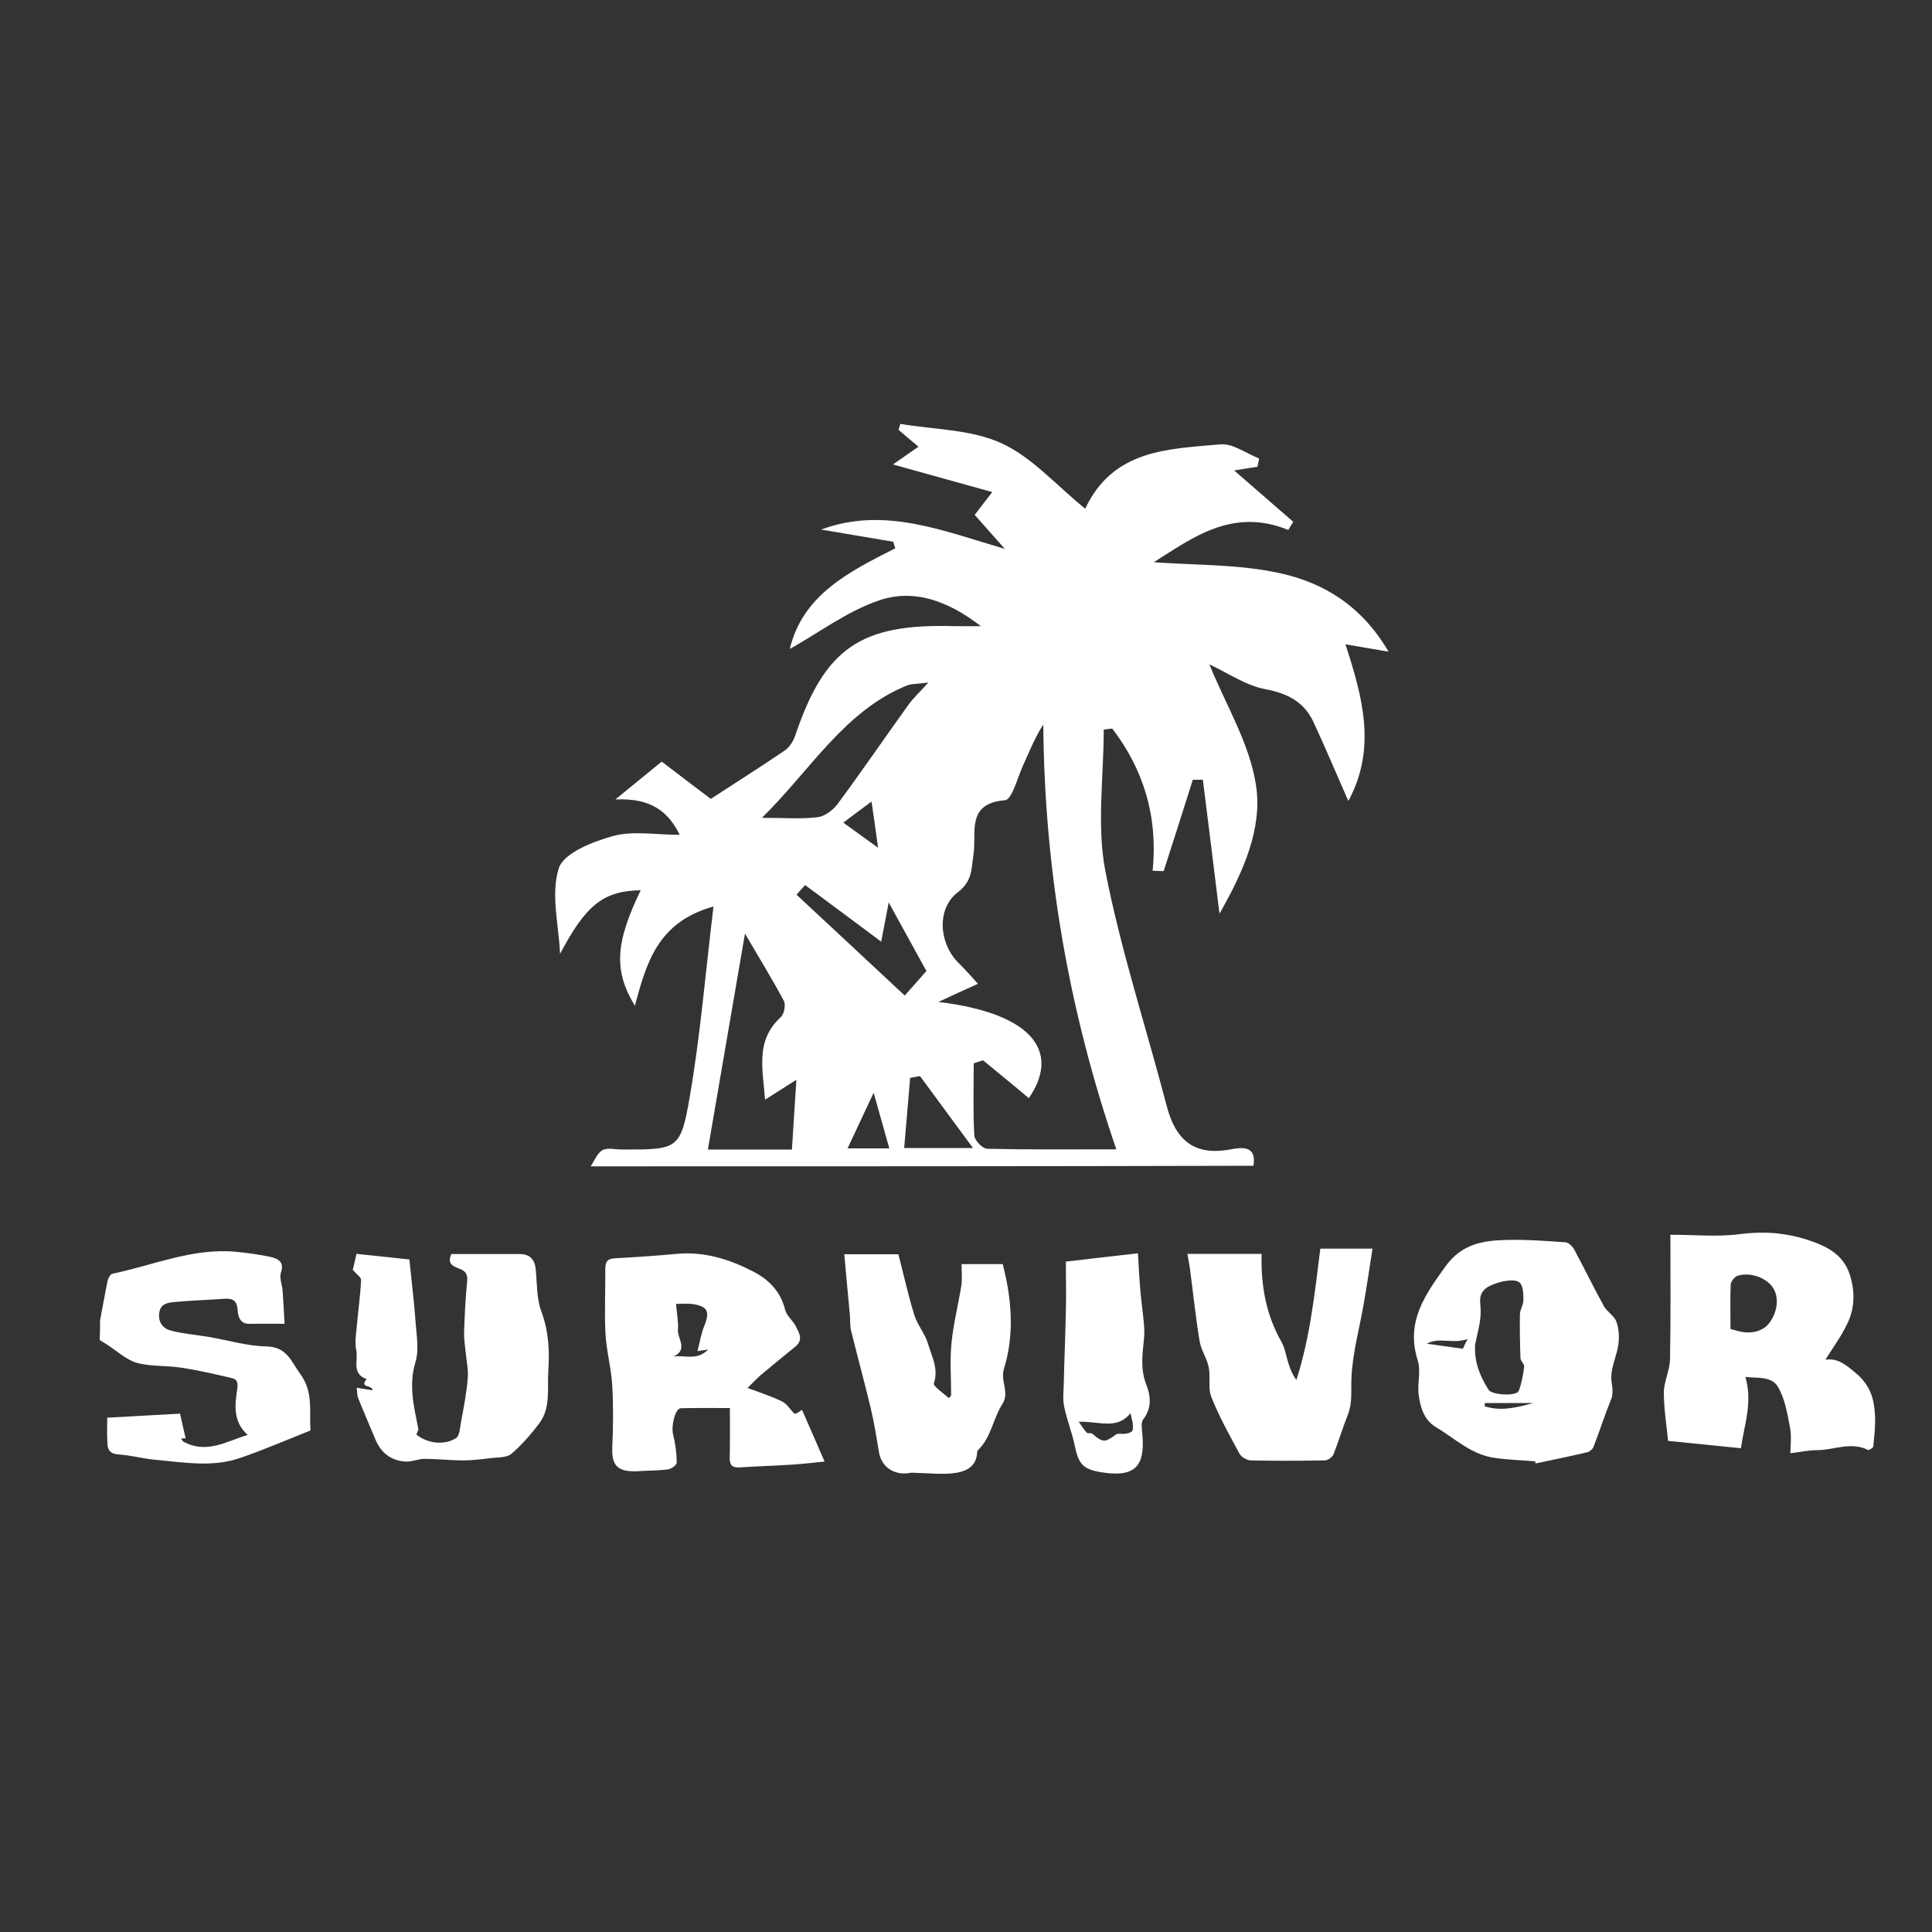 <?xml version="1.0" encoding="UTF-8"?> <!-- Generator: Adobe Illustrator 25.3.1, SVG Export Plug-In . SVG Version: 6.00 Build 0) --> <svg xmlns="http://www.w3.org/2000/svg" xmlns:xlink="http://www.w3.org/1999/xlink" version="1.1" id="Layer_1" x="0px" y="0px" viewBox="0 0 1000 1000" style="enable-background:new 0 0 1000 1000;" xml:space="preserve"><rect x="0" y="0" width="1000" height="1000" fill="#333333" stroke="none"/> <path style="fill:#FFFFFF;" d="M51.8,683.5c1.3-6.9,2.5-13.8,3.9-20.6c0.3-1.3,1.4-3.3,2.4-3.6c21.2-4.4,41.5-13.4,63.8-11.4 c6.1,0.6,12.3,1.4,18.2,2.7c3.8,0.9,7.2,2.5,5.3,8.1c-0.9,2.8,0.7,6.4,0.9,9.6c0.4,5.3,0.6,10.5,1,16.9c-6.6,0-12.4-0.1-18.2,0 c-4.9,0.1-5.9-3.9-6.1-7c-0.3-5.6-3.1-6.3-7.7-5.9c-8.2,0.6-16.5,0.8-24.7,1.6c-3.5,0.3-7.6,0.7-8.2,5.8c-0.6,5,2.2,8.1,6.3,9.1 c6.3,1.6,12.9,2.1,19.4,3.2c9.9,1.7,19.8,4.7,29.7,4.9c10.8,0.2,12.9,7.8,17.7,14.4c6.8,9.3,4.5,19.1,5.2,29.1 c-12.3,4.9-24.3,10.1-36.6,14.3c-14.3,4.9-29,2.2-43.5,0.9c-6.5-0.6-13-2.4-19.5-2.8c-4.2-0.3-5.4-2.5-5.5-5.7 c-0.3-4.9-0.1-9.8-0.1-13.3c12.6-0.7,25.1-1.4,37.7-2.1c0.8,3.7,1.8,8.2,2.9,12.8c-0.1,0-1,0-2.3,0c0.4,0.7,0.5,1.3,1,1.6 c11.9,6.7,22.3,0,33.4-3.4c-7.8-6.9-6.6-15.8-5.4-23.7c0.6-4.2-0.6-5.2-3.2-5.8c-8.6-2-17.2-4-25.9-5.3c-7.6-1.2-15.6-0.5-22.9-2.5 c-5.5-1.6-10.2-6.1-15.2-9.3c-1.3-0.8-2.7-1.7-4-2.5C51.8,690,51.8,686.7,51.8,683.5z"></path> <path style="fill:#FFFFFF;" d="M944.8,703.8c6.4-1,10.7,2.6,16.1,7.2c7.3,6.2,9.2,13.4,9.6,21.6c0.3,5.4-0.4,10.8-0.9,16.1 c-0.1,0.7-2.2,2-2.7,1.8c-8.9-4.5-17.7,0.1-26.5,0.1c-4.1,0-8.2,0.9-13.7,1.6c0-3.8,0.7-8.7-0.2-13.3c-1.4-7.3-2.6-15.1-6.4-21.3 c-3.3-5.4-10.9-4.2-16.7-4.9c3.9,13.2-0.6,24.8-2.3,36.9c-12.8-1.3-24.8-2.5-37.7-3.8c-0.7-7.6-2.2-16.3-2.2-24.9 c0-5.7,3-11.4,3.2-17.1c0.4-21.1,0.2-42.2,0.2-64.7c12.5,0,24.3,1.2,35.8-0.3c12.1-1.6,23.6-0.8,35,2.9c9.7,3.1,18.7,7.4,22.1,18.2 c2.6,8.3,2.6,16.7-1,24.5C953.3,691.4,948.6,697.7,944.8,703.8z M895.7,687.9c1.4,0.4,2.2,0.6,3,0.8c7.2,2.2,13.8,0.6,17.3-4.2 c4.2-5.9,4.9-13.2,1.6-18.1c-3.3-5-11.6-8.1-18.1-6.1c-1.6,0.5-3.6,2.9-3.7,4.6C895.5,672.4,895.7,680,895.7,687.9z"></path> <path style="fill:#FFFFFF;" d="M386.9,718.4c5.4,2,11.9,4.1,17.9,7c2.6,1.2,4.2,4.3,6.4,6.3c0.4,0.3,1.7-0.3,3.9-2 c3.8,8.6,7.5,17.2,11.7,26.8c-7,0.7-12,1.3-17,1.6c-8.8,0.6-17.7,0.8-26.5,1.4c-3.9,0.3-5.7-0.7-5.6-5c0.2-8.3,0.1-16.7,0.1-25.7 c-9.4,0-17.4-0.1-25.4,0.1c-3,0.1-5.1,9.3-4,13.6c1.2,4.7,1.8,9.7,1.9,14.5c0,1.2-2.6,3.2-4.3,3.5c-4.7,0.7-9.5,0.6-14.2,0.9 c-10.8,0.8-15.3-1.5-14.9-11.9c0.5-10.8,0.6-21.6,0-32.3c-0.5-9-3-17.8-3.5-26.8c-0.6-11.2,0-22.4-0.1-33.7c0-3.6,1.1-5.2,4.9-5.4 c10.7-0.6,21.4-1.3,32-2.3c14-1.3,26.8,2.6,39,8.8c8.6,4.3,14.8,10.5,17.2,20.2c0.7,3,3.9,5.4,5.4,8.3c1.7,3.4,4.2,7.1,0,10.6 c-6,4.9-12.1,9.8-18,14.8C391,714.2,388.4,717,386.9,718.4z M361,699.3c1.3-4.8,1.9-9.1,3.5-12.9c3-7.4,1.9-10.2-5.8-11.4 c-2.5-0.4-5.2-0.1-8.8-0.1c0.4,4.8,1.3,9.2,1,13.5c-0.3,4.5,5.5,10.2-2.4,13.8c5.8-1.1,12.2,2.4,18-3.7 C364.4,698.8,363.4,699,361,699.3z"></path> <path style="fill:#FFFFFF;" d="M794.6,756.4c-7-0.6-14-0.8-20.9-1.8c-12.1-1.6-20.7-10.1-30.6-16c-6.1-3.7-7.9-10.2-8.8-16.6 c-0.8-5.9,1.3-12.4-0.5-17.9c-6.3-19.9,3.8-34,14.6-48.9c8.2-11.3,19.2-13.1,31.1-13.4c10.3-0.3,20.6,0.5,30.8,1.2 c1.6,0.1,3.7,2.2,4.6,3.9c5.2,9.7,10,19.6,15.3,29.2c1.6,2.9,5.3,4.9,6.4,7.9c1.3,3.5,1.6,7.8,1.1,11.6c-0.7,5.6-3.4,11-3.7,16.5 c-0.2,4,1.6,7.9-0.1,12.2c-3.3,8.1-5.9,16.4-9.1,24.6c-0.5,1.2-2,2.5-3.3,2.8c-8.9,2.1-17.8,3.9-26.7,5.8 C794.8,757.1,794.7,756.8,794.6,756.4z M763.5,696.1c-0.5,8.8,2.5,16.2,7,23.3c1.8,2.7,14.5,3.4,15.6,0.5c1.5-4,2.3-8.3,2.8-12.5 c0.2-1.3-1.8-2.9-1.9-4.3c-0.3-7.7-0.4-15.4-0.3-23c0.1-2.3,1.8-4.7,1.8-7c0-3.1,0-7.3-1.9-9.2c-2.9-2.9-14.2,0.2-17.6,3 c-4.3,3.6-2.5,7.7-2.6,12C766.4,684.7,764.6,690.4,763.5,696.1z M768.5,726.2c0,0.6,0,1.1,0,1.7c8.4,2.7,16.8,0.6,25.2-1.7 C785.3,726.2,776.9,726.2,768.5,726.2z M759.6,693.1c-7.7,2.7-14.7-1.2-21.1,2.4c6.6,0.9,12.4,1.7,18.7,2.6 C757.4,697.6,758.1,696.1,759.6,693.1z"></path> <path style="fill:#FFFFFF;" d="M233.6,649.1c11.8,0,23.6,0,35.4,0c5.3,0,7.8,2.8,8.3,8c0.7,7.3,0.4,15,2.9,21.7 c3.8,10.2,4.3,20.4,3.6,30.7c-0.6,9.2,1.4,19.3-4.8,27.4c-4.3,5.6-9,11.1-14.3,15.6c-2.4,2-6.9,1.8-10.5,2.2 c-4.8,0.6-9.7,1.2-14.6,1.2c-6.6,0-13.3-0.8-19.9-0.8c-3.2,0-6.5,1.6-9.7,1.4c-7.7-0.4-12.9-4.6-15.8-11.7c-2.9-7-6-14.1-8.8-21.1 c-0.6-1.6-0.5-3.5-0.8-5.4c3.1,0.5,5.6,0.9,8.2,1.3c0.1-2.9-7.1-1.1-3-5.8c-8-2.7-4.3-9.8-5.4-14.9c-0.8-3.7-0.2-7.8,0.2-11.6 c0.7-8.2,1.9-16.5,2.3-24.7c0.1-1.5-2.5-3.2-4.3-5.3c0.5-2,1.1-4.7,1.9-8.3c8.7,0.9,17.5,1.8,27.4,2.9c1.1,11.2,2.5,22.4,3.3,33.5 c0.5,6.6,1.7,13.7-0.2,19.8c-3.6,11.9-0.7,23,1.5,34.3c0.2,0.8-0.6,1.8-1,3c5.4,4.5,14.4,5.9,20.6,1.8c1.8-1.2,2-5.3,2.5-8.1 c1.4-7.6,2.9-15.2,3.5-22.8c0.4-4.5-0.7-9.2-1.1-13.7c-0.3-3.3-0.9-6.6-0.8-9.9c0.3-8.9,0.7-17.8,1.6-26.7c0.4-3.9-1.2-5.5-4.5-6.6 C234.3,655.3,231.4,654,233.6,649.1z"></path> <path style="fill:#FFFFFF;" d="M614.6,649c13,0,25.7,0,38.4,0c-0.4,16.2,2.2,31.3,10.2,45.4c2,3.5,2.5,7.7,3.8,11.6 c0.9,2.8,2,5.5,4,8.3c7.1-22.1,9.5-44.9,12.4-68c8.7,0,17.6,0,27,0c-1.5,9.6-2.9,19.3-4.6,28.9c-2.2,12.7-5.8,25.4-6.3,38.2 c-0.3,6.3,0.6,12.5-1.8,18.7c-2.7,6.8-4.8,13.9-7.5,20.7c-0.6,1.4-2.8,3-4.3,3.1c-12.8,0.2-25.6,0.3-38.4,0c-2,0-4.9-1.7-5.9-3.4 c-5.2-9.6-10.6-19.3-14.6-29.4c-1.9-4.6-0.3-10.4-1.4-15.5c-0.9-4.6-4-8.9-4.7-13.5c-2.1-12.7-3.4-25.5-5.1-38.3 C615.4,653.5,615,651.3,614.6,649z"></path> <path style="fill:#FFFFFF;" d="M437,649.2c8.6,0,18.1,0,28,0c2.7,10.4,5,20.9,8.2,31.3c1.6,5.2,5.5,9.7,7.1,14.9 c1.9,6.6,5.6,12.9,3.1,20.6c-0.5,1.6,5,5.1,7.7,7.7c0.4-0.5,0.8-0.9,1.2-1.4c0-9.1-0.7-18.3,0.2-27.3c1-9.9,3.5-19.7,5.1-29.6 c0.5-3.5,0.1-7.2,0.1-11.1c7,0,13.8,0,21.3,0c4.6,17.7,6.2,36.2,0.7,54c-2.1,6.7,3,12.3-0.8,18.3c-4.9,7.6-5.8,17.2-12.5,23.8 c-0.3,0.3-0.6,0.7-0.6,1c-0.3,8.3-6.4,10.5-12.9,11.2c-5.9,0.6-12-0.1-17.9-0.2c-1.4,0-2.8-0.3-4.1,0c-7.9,1.4-14.6-3-15.9-10.5 c-1.3-7.7-2.5-15.4-4.3-23c-3.2-13.3-6.8-26.5-10.1-39.8c-0.7-2.7-0.5-5.6-0.7-8.5C438.9,670.4,438,660.1,437,649.2z"></path> <path style="fill:#FFFFFF;" d="M551.7,653c12.1-1.4,23.8-2.8,37.3-4.3c0.4,6.9,0.7,13.4,1.3,19.9c0.5,5.6,1.3,11.1,1.8,16.6 c0.2,2.6,0.3,5.3,0,8c-0.8,7.9-1.9,15.5,1.2,23.4c2.3,5.8,3,12.2-1.6,18.1c-1.3,1.7-0.6,5.2-0.4,7.8c1.5,17-4.3,22.3-21.5,19.5 c-9.2-1.5-11.6-4.3-13.5-13.7c-1.4-6.8-4.1-13.4-5.5-20.3c-0.8-3.7-0.3-7.7-0.2-11.5c0.1-5.7,0.3-11.5,0.5-17.2 c0.3-9.2,0.6-18.5,0.7-27.7C551.8,665.2,551.7,658.8,551.7,653z M558.3,735.9c1.8,2.4,2.8,4.2,4.3,5.7c0.5,0.5,2.2-0.1,2.8,0.5 c5.4,4.7,6.6,4.6,12.2,0.4c1.1-0.8,3.2-0.1,4.8-0.4c1.3-0.2,2.9-0.5,3.6-1.4c0.6-0.9,0.4-2.5,0.3-3.8c-0.1-1.3-0.6-2.7-1.2-5.4 C578,740.3,568.7,735.5,558.3,735.9z"></path> <path style="fill:#FFFFFF;" d="M305.7,603.7c2-2.9,3.4-6.9,6.2-8.4c2.6-1.4,6.6-0.3,10-0.3c29,0,30.4,0.2,35.2-27.8 c5.4-31.4,8-63.2,12.2-98c-29.2,8.1-34.8,29.7-40.7,51.4c-11-18.3-10.2-32.3,3-59.8c-19.5,0.3-28.5,7.9-41.7,32.9 c-0.7-14.9-4.9-30.9-0.7-44.2c2.5-8,17.7-13.9,28.2-16.8c10.3-2.8,21.9-0.6,34.4-0.6c-5.8-11.8-14.6-19.2-33.3-18.3 c9.5-7.8,16.3-13.3,24-19.6c9.8,7.5,19.3,14.7,25.4,19.3c13.9-9,26.1-16.8,38.1-24.9c2.4-1.6,4.4-4.6,5.4-7.3 c15.4-45.9,33.9-58.7,82.9-57.2c3.7,0.1,7.4,0,13.4,0c-17.1-13.2-34.8-19.5-52.8-13.3c-16.4,5.6-30.9,16.6-46.1,25.1 c6.6-27.9,30.6-40,54.6-52.1c-0.4-1.1-0.7-2.3-1.1-3.4c-12.4-2.1-24.9-4.2-37.3-6.3c32.4-12,62.3,0.4,95.1,10 c-6.3-7.1-10.7-12.1-15.6-17.6c2.7-3.6,5.3-6.9,9.1-11.8c-17.2-4.8-33.2-9.2-51.4-14.3c5.3-3.7,8.9-6.2,13.2-9.2 c-4-3.4-7.2-6-10.3-8.7c0.3-1,0.6-2,0.9-3.1c17.6,3,36.6,2.8,52.3,10c15.7,7.1,28.1,21.5,43.4,33.9c14.5-30.8,43.1-30.9,70-33.3 c6.4-0.6,13.3,4.7,20,7.3c-0.3,1.4-0.5,2.9-0.8,4.3c-4.6,0.7-9.2,1.4-12.1,1.9c10,8.7,20.3,17.6,30.6,26.6c-0.9,1.4-1.8,2.8-2.6,4.2 c-29-11.9-50,4.4-69.6,16.7c21.1,1.6,44.1,0.9,65.8,5.8c21.9,4.9,41.7,16.5,55.7,40.5c-9.4-1.6-15.3-2.6-22.3-3.8 c8.8,27.1,16.3,53.7,1.5,81.1c-6.4-14.5-12-27.9-18.1-41c-4.9-10.4-13.4-14.7-24.9-16.9c-9.9-1.8-19-8.2-28.9-12.8 c8.3,20.7,21.1,41.3,24.2,63.2c3.1,21.7-6.4,43.8-19,65.8c-3.1-25.2-5.8-47.2-8.6-69.3c-1.7,0-3.5,0-5.2,0 c-5,15.8-10,31.6-15.1,47.3c-1.9-0.1-3.8-0.1-5.7-0.2c2.8-27.9-4.6-52.3-20.9-73.6c-1.5,0.2-2.9,0.3-4.4,0.5 c0,24.4-3.7,49.5,0.8,73.1c8,41.1,21.2,81.2,31.8,121.8c4.6,17.6,14.2,26,33.1,22.4c5.9-1.1,13.5-2,11.8,8.5 C534.7,603.7,420.2,603.7,305.7,603.7z M508.8,548.8c-1.6,0.5-3.2,1.1-4.8,1.6c0,12.4-0.4,24.9,0.3,37.3c0.1,2.5,4.2,6.8,6.6,6.9 c21.5,0.5,43.1,0.3,66.9,0.3c-25-73-37.2-145.3-37.8-219.9c-4.5,7-7.2,14.1-10.4,21c-2.9,6.4-5.8,17.9-9.4,18.2 c-20.4,1.6-14.6,17.1-16.3,28c-1.2,7.4-0.4,13.7-8.1,19.6c-11.3,8.6-9.8,26.8,0.6,36.9c3.7,3.6,7.1,7.6,9.8,10.5 c-7.2,3.3-13.9,6.3-20.5,9.4c51.9,6.3,62.2,27.7,46.8,49.8C524.7,561.8,516.7,555.3,508.8,548.8z M385.6,483.2 c-6.7,39-12.9,75.2-19.2,111.8c14.7,0,30.1,0,43.5,0c0.8-12.1,1.5-23.1,2.3-36.1c-5.6,3.6-10.2,6.5-16.2,10.3 c-1.2-16-5.1-30.6,8.1-42.7c1.8-1.6,2.7-6.4,1.6-8.5C399.5,506.4,392.5,495.1,385.6,483.2z M394.4,423.3c11.4,0,20.2,0.7,28.7-0.3 c3.7-0.4,8-3.6,10.4-6.8c12.5-16.9,24.4-34.3,36.7-51.4c2.3-3.2,5.2-5.9,10.3-11.5c-6.3,0.8-8.8,0.6-10.8,1.4 C437.2,367.8,420.1,397.9,394.4,423.3z M416.7,458.1c-1.5,1.7-3,3.3-4.4,5c18.1,16.8,36.1,33.7,56,52.2c3.9-4.4,7.5-8.5,11.2-12.7 c-6.3-11.4-12-21.9-19.5-35.5c-1.7,8.7-2.6,13.7-3.9,20.3C442.2,477,429.4,467.5,416.7,458.1z M503.6,594.2 c-10.3-14-18.9-25.6-27.4-37.2c-1.7,0.3-3.4,0.6-5.1,0.9c-1,11.8-2,23.5-3.1,36.3C480,594.2,490,594.2,503.6,594.2z M438.7,594.4 c8,0,14.1,0,21.6,0c-2.4-8.7-4.7-16.6-8.1-28.8C446.7,577.3,443,585.2,438.7,594.4z M436.5,425.8c6.9,5,11.5,8.3,18,13 c-1.2-8.8-2.1-14.9-3.4-23.9C445,419.4,441.5,422,436.5,425.8z"></path> </svg> 
